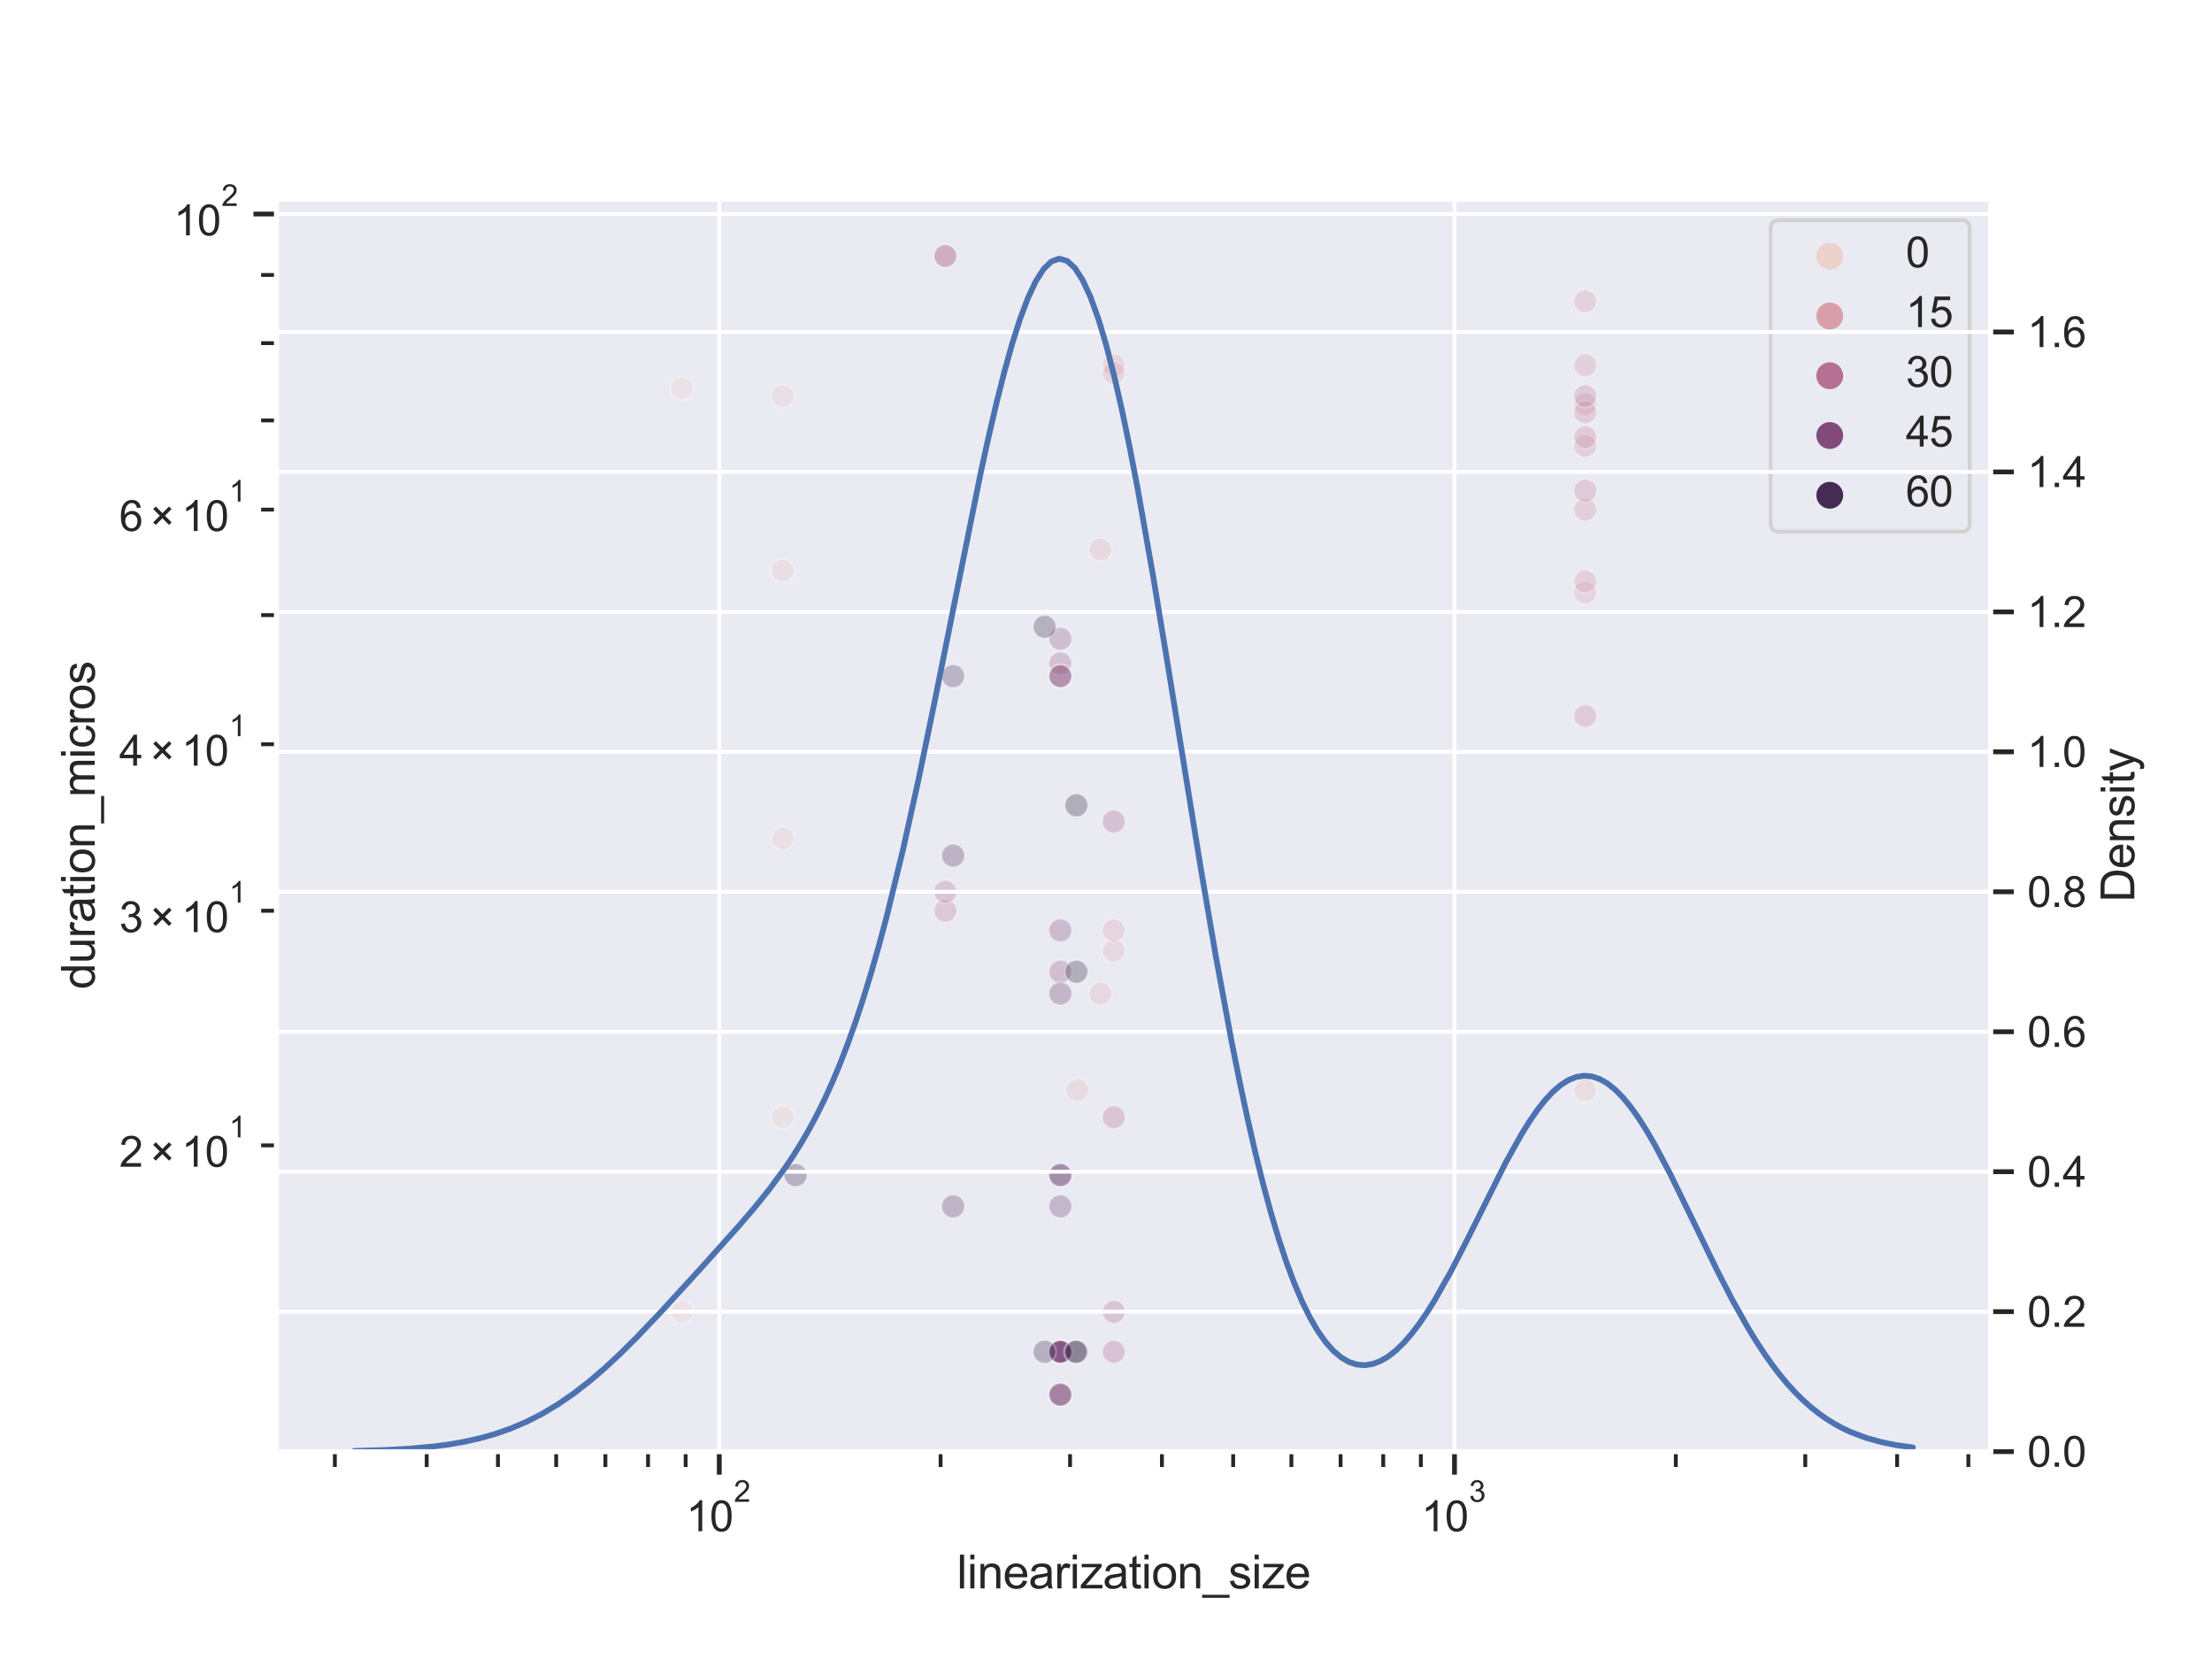 <?xml version="1.0" encoding="utf-8" standalone="no"?>
<!DOCTYPE svg PUBLIC "-//W3C//DTD SVG 1.1//EN"
  "http://www.w3.org/Graphics/SVG/1.1/DTD/svg11.dtd">
<svg height="432pt" version="1.1" viewBox="0 0 576 432" width="576pt" xmlns="http://www.w3.org/2000/svg" xmlns:xlink="http://www.w3.org/1999/xlink">
 <defs>
  <style type="text/css">*{stroke-linecap:butt;stroke-linejoin:round;}</style>
 </defs>
 <g id="figure_1">
  <g id="patch_1">
   <path d="M 0 432 
L 576 432 
L 576 0 
L 0 0 
z
" style="fill:#ffffff;"/>
  </g>
  <g id="axes_1">
   <g id="patch_2">
    <path d="M 72 378 
L 518.4 378 
L 518.4 51.84 
L 72 51.84 
z
" style="fill:#eaeaf2;"/>
   </g>
   <g id="matplotlib.axis_1">
    <g id="xtick_1">
     <g id="line2d_1">
      <path clip-path="url(#p52e93b0527)" d="M 187.299 378 
L 187.299 51.84 
" style="fill:none;stroke:#ffffff;stroke-linecap:round;"/>
     </g>
     <g id="line2d_2">
      <defs>
       <path d="M 0 0 
L 0 6 
" id="m7179276063" style="stroke:#262626;stroke-width:1.25;"/>
      </defs>
      <g>
       <use style="fill:#262626;stroke:#262626;stroke-width:1.25;" x="187.299" xlink:href="#m7179276063" y="378"/>
      </g>
     </g>
     <g id="text_1">
      <!-- $\mathdefault{10^{2}}$ -->
      <g style="fill:#262626;" transform="translate(178.664 398.844)scale(0.11 -0.11)">
       <defs>
        <path d="M 2384 0 
L 1822 0 
L 1822 3584 
Q 1619 3391 1289 3197 
Q 959 3003 697 2906 
L 697 3450 
Q 1169 3672 1522 3987 
Q 1875 4303 2022 4600 
L 2384 4600 
L 2384 0 
z
" id="ArialMT-31" transform="scale(0.016)"/>
        <path d="M 266 2259 
Q 266 3072 433 3567 
Q 600 4063 929 4331 
Q 1259 4600 1759 4600 
Q 2128 4600 2406 4451 
Q 2684 4303 2865 4023 
Q 3047 3744 3150 3342 
Q 3253 2941 3253 2259 
Q 3253 1453 3087 958 
Q 2922 463 2592 192 
Q 2263 -78 1759 -78 
Q 1097 -78 719 397 
Q 266 969 266 2259 
z
M 844 2259 
Q 844 1131 1108 757 
Q 1372 384 1759 384 
Q 2147 384 2411 759 
Q 2675 1134 2675 2259 
Q 2675 3391 2411 3762 
Q 2147 4134 1753 4134 
Q 1366 4134 1134 3806 
Q 844 3388 844 2259 
z
" id="ArialMT-30" transform="scale(0.016)"/>
        <path d="M 3222 541 
L 3222 0 
L 194 0 
Q 188 203 259 391 
Q 375 700 629 1000 
Q 884 1300 1366 1694 
Q 2113 2306 2375 2664 
Q 2638 3022 2638 3341 
Q 2638 3675 2398 3904 
Q 2159 4134 1775 4134 
Q 1369 4134 1125 3890 
Q 881 3647 878 3216 
L 300 3275 
Q 359 3922 746 4261 
Q 1134 4600 1788 4600 
Q 2447 4600 2831 4234 
Q 3216 3869 3216 3328 
Q 3216 3053 3103 2787 
Q 2991 2522 2730 2228 
Q 2469 1934 1863 1422 
Q 1356 997 1212 845 
Q 1069 694 975 541 
L 3222 541 
z
" id="ArialMT-32" transform="scale(0.016)"/>
       </defs>
       <use transform="translate(0 0.994)" xlink:href="#ArialMT-31"/>
       <use transform="translate(55.615 0.994)" xlink:href="#ArialMT-30"/>
       <use transform="translate(112.973 70.688)scale(0.7)" xlink:href="#ArialMT-32"/>
      </g>
     </g>
    </g>
    <g id="xtick_2">
     <g id="line2d_3">
      <path clip-path="url(#p52e93b0527)" d="M 378.746 378 
L 378.746 51.84 
" style="fill:none;stroke:#ffffff;stroke-linecap:round;"/>
     </g>
     <g id="line2d_4">
      <g>
       <use style="fill:#262626;stroke:#262626;stroke-width:1.25;" x="378.746" xlink:href="#m7179276063" y="378"/>
      </g>
     </g>
     <g id="text_2">
      <!-- $\mathdefault{10^{3}}$ -->
      <g style="fill:#262626;" transform="translate(370.111 398.844)scale(0.11 -0.11)">
       <defs>
        <path d="M 269 1209 
L 831 1284 
Q 928 806 1161 595 
Q 1394 384 1728 384 
Q 2125 384 2398 659 
Q 2672 934 2672 1341 
Q 2672 1728 2419 1979 
Q 2166 2231 1775 2231 
Q 1616 2231 1378 2169 
L 1441 2663 
Q 1497 2656 1531 2656 
Q 1891 2656 2178 2843 
Q 2466 3031 2466 3422 
Q 2466 3731 2256 3934 
Q 2047 4138 1716 4138 
Q 1388 4138 1169 3931 
Q 950 3725 888 3313 
L 325 3413 
Q 428 3978 793 4289 
Q 1159 4600 1703 4600 
Q 2078 4600 2393 4439 
Q 2709 4278 2876 4000 
Q 3044 3722 3044 3409 
Q 3044 3113 2884 2869 
Q 2725 2625 2413 2481 
Q 2819 2388 3044 2092 
Q 3269 1797 3269 1353 
Q 3269 753 2831 336 
Q 2394 -81 1725 -81 
Q 1122 -81 723 278 
Q 325 638 269 1209 
z
" id="ArialMT-33" transform="scale(0.016)"/>
       </defs>
       <use transform="translate(0 0.994)" xlink:href="#ArialMT-31"/>
       <use transform="translate(55.615 0.994)" xlink:href="#ArialMT-30"/>
       <use transform="translate(112.973 70.688)scale(0.7)" xlink:href="#ArialMT-33"/>
      </g>
     </g>
    </g>
    <g id="xtick_3">
     <g id="line2d_5">
      <defs>
       <path d="M 0 0 
L 0 4 
" id="mba2ab6c7f4" style="stroke:#262626;"/>
      </defs>
      <g>
       <use style="fill:#262626;stroke:#262626;" x="87.195" xlink:href="#mba2ab6c7f4" y="378"/>
      </g>
     </g>
    </g>
    <g id="xtick_4">
     <g id="line2d_6">
      <g>
       <use style="fill:#262626;stroke:#262626;" x="111.114" xlink:href="#mba2ab6c7f4" y="378"/>
      </g>
     </g>
    </g>
    <g id="xtick_5">
     <g id="line2d_7">
      <g>
       <use style="fill:#262626;stroke:#262626;" x="129.667" xlink:href="#mba2ab6c7f4" y="378"/>
      </g>
     </g>
    </g>
    <g id="xtick_6">
     <g id="line2d_8">
      <g>
       <use style="fill:#262626;stroke:#262626;" x="144.826" xlink:href="#mba2ab6c7f4" y="378"/>
      </g>
     </g>
    </g>
    <g id="xtick_7">
     <g id="line2d_9">
      <g>
       <use style="fill:#262626;stroke:#262626;" x="157.643" xlink:href="#mba2ab6c7f4" y="378"/>
      </g>
     </g>
    </g>
    <g id="xtick_8">
     <g id="line2d_10">
      <g>
       <use style="fill:#262626;stroke:#262626;" x="168.746" xlink:href="#mba2ab6c7f4" y="378"/>
      </g>
     </g>
    </g>
    <g id="xtick_9">
     <g id="line2d_11">
      <g>
       <use style="fill:#262626;stroke:#262626;" x="178.539" xlink:href="#mba2ab6c7f4" y="378"/>
      </g>
     </g>
    </g>
    <g id="xtick_10">
     <g id="line2d_12">
      <g>
       <use style="fill:#262626;stroke:#262626;" x="244.93" xlink:href="#mba2ab6c7f4" y="378"/>
      </g>
     </g>
    </g>
    <g id="xtick_11">
     <g id="line2d_13">
      <g>
       <use style="fill:#262626;stroke:#262626;" x="278.642" xlink:href="#mba2ab6c7f4" y="378"/>
      </g>
     </g>
    </g>
    <g id="xtick_12">
     <g id="line2d_14">
      <g>
       <use style="fill:#262626;stroke:#262626;" x="302.562" xlink:href="#mba2ab6c7f4" y="378"/>
      </g>
     </g>
    </g>
    <g id="xtick_13">
     <g id="line2d_15">
      <g>
       <use style="fill:#262626;stroke:#262626;" x="321.115" xlink:href="#mba2ab6c7f4" y="378"/>
      </g>
     </g>
    </g>
    <g id="xtick_14">
     <g id="line2d_16">
      <g>
       <use style="fill:#262626;stroke:#262626;" x="336.274" xlink:href="#mba2ab6c7f4" y="378"/>
      </g>
     </g>
    </g>
    <g id="xtick_15">
     <g id="line2d_17">
      <g>
       <use style="fill:#262626;stroke:#262626;" x="349.091" xlink:href="#mba2ab6c7f4" y="378"/>
      </g>
     </g>
    </g>
    <g id="xtick_16">
     <g id="line2d_18">
      <g>
       <use style="fill:#262626;stroke:#262626;" x="360.193" xlink:href="#mba2ab6c7f4" y="378"/>
      </g>
     </g>
    </g>
    <g id="xtick_17">
     <g id="line2d_19">
      <g>
       <use style="fill:#262626;stroke:#262626;" x="369.986" xlink:href="#mba2ab6c7f4" y="378"/>
      </g>
     </g>
    </g>
    <g id="xtick_18">
     <g id="line2d_20">
      <g>
       <use style="fill:#262626;stroke:#262626;" x="436.378" xlink:href="#mba2ab6c7f4" y="378"/>
      </g>
     </g>
    </g>
    <g id="xtick_19">
     <g id="line2d_21">
      <g>
       <use style="fill:#262626;stroke:#262626;" x="470.09" xlink:href="#mba2ab6c7f4" y="378"/>
      </g>
     </g>
    </g>
    <g id="xtick_20">
     <g id="line2d_22">
      <g>
       <use style="fill:#262626;stroke:#262626;" x="494.009" xlink:href="#mba2ab6c7f4" y="378"/>
      </g>
     </g>
    </g>
    <g id="xtick_21">
     <g id="line2d_23">
      <g>
       <use style="fill:#262626;stroke:#262626;" x="512.562" xlink:href="#mba2ab6c7f4" y="378"/>
      </g>
     </g>
    </g>
    <g id="text_3">
     <!-- linearization_size -->
     <g style="fill:#262626;" transform="translate(249.177 413.619)scale(0.12 -0.12)">
      <defs>
       <path d="M 409 0 
L 409 4581 
L 972 4581 
L 972 0 
L 409 0 
z
" id="ArialMT-6c" transform="scale(0.016)"/>
       <path d="M 425 3934 
L 425 4581 
L 988 4581 
L 988 3934 
L 425 3934 
z
M 425 0 
L 425 3319 
L 988 3319 
L 988 0 
L 425 0 
z
" id="ArialMT-69" transform="scale(0.016)"/>
       <path d="M 422 0 
L 422 3319 
L 928 3319 
L 928 2847 
Q 1294 3394 1984 3394 
Q 2284 3394 2536 3286 
Q 2788 3178 2913 3003 
Q 3038 2828 3088 2588 
Q 3119 2431 3119 2041 
L 3119 0 
L 2556 0 
L 2556 2019 
Q 2556 2363 2490 2533 
Q 2425 2703 2258 2804 
Q 2091 2906 1866 2906 
Q 1506 2906 1245 2678 
Q 984 2450 984 1813 
L 984 0 
L 422 0 
z
" id="ArialMT-6e" transform="scale(0.016)"/>
       <path d="M 2694 1069 
L 3275 997 
Q 3138 488 2766 206 
Q 2394 -75 1816 -75 
Q 1088 -75 661 373 
Q 234 822 234 1631 
Q 234 2469 665 2931 
Q 1097 3394 1784 3394 
Q 2450 3394 2872 2941 
Q 3294 2488 3294 1666 
Q 3294 1616 3291 1516 
L 816 1516 
Q 847 969 1125 678 
Q 1403 388 1819 388 
Q 2128 388 2347 550 
Q 2566 713 2694 1069 
z
M 847 1978 
L 2700 1978 
Q 2663 2397 2488 2606 
Q 2219 2931 1791 2931 
Q 1403 2931 1139 2672 
Q 875 2413 847 1978 
z
" id="ArialMT-65" transform="scale(0.016)"/>
       <path d="M 2588 409 
Q 2275 144 1986 34 
Q 1697 -75 1366 -75 
Q 819 -75 525 192 
Q 231 459 231 875 
Q 231 1119 342 1320 
Q 453 1522 633 1644 
Q 813 1766 1038 1828 
Q 1203 1872 1538 1913 
Q 2219 1994 2541 2106 
Q 2544 2222 2544 2253 
Q 2544 2597 2384 2738 
Q 2169 2928 1744 2928 
Q 1347 2928 1158 2789 
Q 969 2650 878 2297 
L 328 2372 
Q 403 2725 575 2942 
Q 747 3159 1072 3276 
Q 1397 3394 1825 3394 
Q 2250 3394 2515 3294 
Q 2781 3194 2906 3042 
Q 3031 2891 3081 2659 
Q 3109 2516 3109 2141 
L 3109 1391 
Q 3109 606 3145 398 
Q 3181 191 3288 0 
L 2700 0 
Q 2613 175 2588 409 
z
M 2541 1666 
Q 2234 1541 1622 1453 
Q 1275 1403 1131 1340 
Q 988 1278 909 1158 
Q 831 1038 831 891 
Q 831 666 1001 516 
Q 1172 366 1500 366 
Q 1825 366 2078 508 
Q 2331 650 2450 897 
Q 2541 1088 2541 1459 
L 2541 1666 
z
" id="ArialMT-61" transform="scale(0.016)"/>
       <path d="M 416 0 
L 416 3319 
L 922 3319 
L 922 2816 
Q 1116 3169 1280 3281 
Q 1444 3394 1641 3394 
Q 1925 3394 2219 3213 
L 2025 2691 
Q 1819 2813 1613 2813 
Q 1428 2813 1281 2702 
Q 1134 2591 1072 2394 
Q 978 2094 978 1738 
L 978 0 
L 416 0 
z
" id="ArialMT-72" transform="scale(0.016)"/>
       <path d="M 125 0 
L 125 456 
L 2238 2881 
Q 1878 2863 1603 2863 
L 250 2863 
L 250 3319 
L 2963 3319 
L 2963 2947 
L 1166 841 
L 819 456 
Q 1197 484 1528 484 
L 3063 484 
L 3063 0 
L 125 0 
z
" id="ArialMT-7a" transform="scale(0.016)"/>
       <path d="M 1650 503 
L 1731 6 
Q 1494 -44 1306 -44 
Q 1000 -44 831 53 
Q 663 150 594 308 
Q 525 466 525 972 
L 525 2881 
L 113 2881 
L 113 3319 
L 525 3319 
L 525 4141 
L 1084 4478 
L 1084 3319 
L 1650 3319 
L 1650 2881 
L 1084 2881 
L 1084 941 
Q 1084 700 1114 631 
Q 1144 563 1211 522 
Q 1278 481 1403 481 
Q 1497 481 1650 503 
z
" id="ArialMT-74" transform="scale(0.016)"/>
       <path d="M 213 1659 
Q 213 2581 725 3025 
Q 1153 3394 1769 3394 
Q 2453 3394 2887 2945 
Q 3322 2497 3322 1706 
Q 3322 1066 3130 698 
Q 2938 331 2570 128 
Q 2203 -75 1769 -75 
Q 1072 -75 642 372 
Q 213 819 213 1659 
z
M 791 1659 
Q 791 1022 1069 705 
Q 1347 388 1769 388 
Q 2188 388 2466 706 
Q 2744 1025 2744 1678 
Q 2744 2294 2464 2611 
Q 2184 2928 1769 2928 
Q 1347 2928 1069 2612 
Q 791 2297 791 1659 
z
" id="ArialMT-6f" transform="scale(0.016)"/>
       <path d="M -97 -1272 
L -97 -866 
L 3631 -866 
L 3631 -1272 
L -97 -1272 
z
" id="ArialMT-5f" transform="scale(0.016)"/>
       <path d="M 197 991 
L 753 1078 
Q 800 744 1014 566 
Q 1228 388 1613 388 
Q 2000 388 2187 545 
Q 2375 703 2375 916 
Q 2375 1106 2209 1216 
Q 2094 1291 1634 1406 
Q 1016 1563 777 1677 
Q 538 1791 414 1992 
Q 291 2194 291 2438 
Q 291 2659 392 2848 
Q 494 3038 669 3163 
Q 800 3259 1026 3326 
Q 1253 3394 1513 3394 
Q 1903 3394 2198 3281 
Q 2494 3169 2634 2976 
Q 2775 2784 2828 2463 
L 2278 2388 
Q 2241 2644 2061 2787 
Q 1881 2931 1553 2931 
Q 1166 2931 1000 2803 
Q 834 2675 834 2503 
Q 834 2394 903 2306 
Q 972 2216 1119 2156 
Q 1203 2125 1616 2013 
Q 2213 1853 2448 1751 
Q 2684 1650 2818 1456 
Q 2953 1263 2953 975 
Q 2953 694 2789 445 
Q 2625 197 2315 61 
Q 2006 -75 1616 -75 
Q 969 -75 630 194 
Q 291 463 197 991 
z
" id="ArialMT-73" transform="scale(0.016)"/>
      </defs>
      <use xlink:href="#ArialMT-6c"/>
      <use x="22.217" xlink:href="#ArialMT-69"/>
      <use x="44.434" xlink:href="#ArialMT-6e"/>
      <use x="100.049" xlink:href="#ArialMT-65"/>
      <use x="155.664" xlink:href="#ArialMT-61"/>
      <use x="211.279" xlink:href="#ArialMT-72"/>
      <use x="244.58" xlink:href="#ArialMT-69"/>
      <use x="266.797" xlink:href="#ArialMT-7a"/>
      <use x="316.797" xlink:href="#ArialMT-61"/>
      <use x="372.412" xlink:href="#ArialMT-74"/>
      <use x="400.195" xlink:href="#ArialMT-69"/>
      <use x="422.412" xlink:href="#ArialMT-6f"/>
      <use x="478.027" xlink:href="#ArialMT-6e"/>
      <use x="533.643" xlink:href="#ArialMT-5f"/>
      <use x="589.258" xlink:href="#ArialMT-73"/>
      <use x="639.258" xlink:href="#ArialMT-69"/>
      <use x="661.475" xlink:href="#ArialMT-7a"/>
      <use x="711.475" xlink:href="#ArialMT-65"/>
     </g>
    </g>
   </g>
   <g id="matplotlib.axis_2">
    <g id="ytick_1">
     <g id="line2d_24">
      <path clip-path="url(#p52e93b0527)" d="M 72 55.73 
L 518.4 55.73 
" style="fill:none;stroke:#ffffff;stroke-linecap:round;"/>
     </g>
     <g id="line2d_25">
      <defs>
       <path d="M 0 0 
L -6 0 
" id="m5f54c5d1cd" style="stroke:#262626;stroke-width:1.25;"/>
      </defs>
      <g>
       <use style="fill:#262626;stroke:#262626;stroke-width:1.25;" x="72" xlink:href="#m5f54c5d1cd" y="55.73"/>
      </g>
     </g>
     <g id="text_4">
      <!-- $\mathdefault{10^{2}}$ -->
      <g style="fill:#262626;" transform="translate(45.23 61.402)scale(0.11 -0.11)">
       <use transform="translate(0 0.994)" xlink:href="#ArialMT-31"/>
       <use transform="translate(55.615 0.994)" xlink:href="#ArialMT-30"/>
       <use transform="translate(112.973 70.688)scale(0.7)" xlink:href="#ArialMT-32"/>
      </g>
     </g>
    </g>
    <g id="ytick_2">
     <g id="line2d_26">
      <defs>
       <path d="M 0 0 
L -4 0 
" id="mdea90fe3ab" style="stroke:#262626;"/>
      </defs>
      <g>
       <use style="fill:#262626;stroke:#262626;" x="72" xlink:href="#mdea90fe3ab" y="298.259"/>
      </g>
     </g>
     <g id="text_5">
      <!-- $\mathdefault{2\times10^{1}}$ -->
      <g style="fill:#262626;" transform="translate(31.05 303.931)scale(0.11 -0.11)">
       <defs>
        <path d="M 503 1278 
L 1488 2263 
L 506 3244 
L 888 3625 
L 1869 2644 
L 2847 3622 
L 3222 3244 
L 2247 2266 
L 3228 1284 
L 2847 903 
L 1866 1884 
L 881 900 
L 503 1278 
z
" id="ArialMT-d7" transform="scale(0.016)"/>
       </defs>
       <use transform="translate(0 0.994)" xlink:href="#ArialMT-32"/>
       <use transform="translate(72.275 0.994)" xlink:href="#ArialMT-d7"/>
       <use transform="translate(147.334 0.994)" xlink:href="#ArialMT-31"/>
       <use transform="translate(202.949 0.994)" xlink:href="#ArialMT-30"/>
       <use transform="translate(260.307 70.688)scale(0.7)" xlink:href="#ArialMT-31"/>
      </g>
     </g>
    </g>
    <g id="ytick_3">
     <g id="line2d_27">
      <g>
       <use style="fill:#262626;stroke:#262626;" x="72" xlink:href="#mdea90fe3ab" y="237.159"/>
      </g>
     </g>
     <g id="text_6">
      <!-- $\mathdefault{3\times10^{1}}$ -->
      <g style="fill:#262626;" transform="translate(31.05 242.831)scale(0.11 -0.11)">
       <use transform="translate(0 0.994)" xlink:href="#ArialMT-33"/>
       <use transform="translate(72.275 0.994)" xlink:href="#ArialMT-d7"/>
       <use transform="translate(147.334 0.994)" xlink:href="#ArialMT-31"/>
       <use transform="translate(202.949 0.994)" xlink:href="#ArialMT-30"/>
       <use transform="translate(260.307 70.688)scale(0.7)" xlink:href="#ArialMT-31"/>
      </g>
     </g>
    </g>
    <g id="ytick_4">
     <g id="line2d_28">
      <g>
       <use style="fill:#262626;stroke:#262626;" x="72" xlink:href="#mdea90fe3ab" y="193.807"/>
      </g>
     </g>
     <g id="text_7">
      <!-- $\mathdefault{4\times10^{1}}$ -->
      <g style="fill:#262626;" transform="translate(31.05 199.479)scale(0.11 -0.11)">
       <defs>
        <path d="M 2069 0 
L 2069 1097 
L 81 1097 
L 81 1613 
L 2172 4581 
L 2631 4581 
L 2631 1613 
L 3250 1613 
L 3250 1097 
L 2631 1097 
L 2631 0 
L 2069 0 
z
M 2069 1613 
L 2069 3678 
L 634 1613 
L 2069 1613 
z
" id="ArialMT-34" transform="scale(0.016)"/>
       </defs>
       <use transform="translate(0 0.994)" xlink:href="#ArialMT-34"/>
       <use transform="translate(72.275 0.994)" xlink:href="#ArialMT-d7"/>
       <use transform="translate(147.334 0.994)" xlink:href="#ArialMT-31"/>
       <use transform="translate(202.949 0.994)" xlink:href="#ArialMT-30"/>
       <use transform="translate(260.307 70.688)scale(0.7)" xlink:href="#ArialMT-31"/>
      </g>
     </g>
    </g>
    <g id="ytick_5">
     <g id="line2d_29">
      <g>
       <use style="fill:#262626;stroke:#262626;" x="72" xlink:href="#mdea90fe3ab" y="160.181"/>
      </g>
     </g>
    </g>
    <g id="ytick_6">
     <g id="line2d_30">
      <g>
       <use style="fill:#262626;stroke:#262626;" x="72" xlink:href="#mdea90fe3ab" y="132.707"/>
      </g>
     </g>
     <g id="text_8">
      <!-- $\mathdefault{6\times10^{1}}$ -->
      <g style="fill:#262626;" transform="translate(31.05 138.379)scale(0.11 -0.11)">
       <defs>
        <path d="M 3184 3459 
L 2625 3416 
Q 2550 3747 2413 3897 
Q 2184 4138 1850 4138 
Q 1581 4138 1378 3988 
Q 1113 3794 959 3422 
Q 806 3050 800 2363 
Q 1003 2672 1297 2822 
Q 1591 2972 1913 2972 
Q 2475 2972 2870 2558 
Q 3266 2144 3266 1488 
Q 3266 1056 3080 686 
Q 2894 316 2569 119 
Q 2244 -78 1831 -78 
Q 1128 -78 684 439 
Q 241 956 241 2144 
Q 241 3472 731 4075 
Q 1159 4600 1884 4600 
Q 2425 4600 2770 4297 
Q 3116 3994 3184 3459 
z
M 888 1484 
Q 888 1194 1011 928 
Q 1134 663 1356 523 
Q 1578 384 1822 384 
Q 2178 384 2434 671 
Q 2691 959 2691 1453 
Q 2691 1928 2437 2201 
Q 2184 2475 1800 2475 
Q 1419 2475 1153 2201 
Q 888 1928 888 1484 
z
" id="ArialMT-36" transform="scale(0.016)"/>
       </defs>
       <use transform="translate(0 0.994)" xlink:href="#ArialMT-36"/>
       <use transform="translate(72.275 0.994)" xlink:href="#ArialMT-d7"/>
       <use transform="translate(147.334 0.994)" xlink:href="#ArialMT-31"/>
       <use transform="translate(202.949 0.994)" xlink:href="#ArialMT-30"/>
       <use transform="translate(260.307 70.688)scale(0.7)" xlink:href="#ArialMT-31"/>
      </g>
     </g>
    </g>
    <g id="ytick_7">
     <g id="line2d_31">
      <g>
       <use style="fill:#262626;stroke:#262626;" x="72" xlink:href="#mdea90fe3ab" y="109.478"/>
      </g>
     </g>
    </g>
    <g id="ytick_8">
     <g id="line2d_32">
      <g>
       <use style="fill:#262626;stroke:#262626;" x="72" xlink:href="#mdea90fe3ab" y="89.356"/>
      </g>
     </g>
    </g>
    <g id="ytick_9">
     <g id="line2d_33">
      <g>
       <use style="fill:#262626;stroke:#262626;" x="72" xlink:href="#mdea90fe3ab" y="71.607"/>
      </g>
     </g>
    </g>
    <g id="text_9">
     <!-- duration_micros -->
     <g style="fill:#262626;" transform="translate(24.665 257.603)rotate(-90)scale(0.12 -0.12)">
      <defs>
       <path d="M 2575 0 
L 2575 419 
Q 2259 -75 1647 -75 
Q 1250 -75 917 144 
Q 584 363 401 755 
Q 219 1147 219 1656 
Q 219 2153 384 2558 
Q 550 2963 881 3178 
Q 1213 3394 1622 3394 
Q 1922 3394 2156 3267 
Q 2391 3141 2538 2938 
L 2538 4581 
L 3097 4581 
L 3097 0 
L 2575 0 
z
M 797 1656 
Q 797 1019 1065 703 
Q 1334 388 1700 388 
Q 2069 388 2326 689 
Q 2584 991 2584 1609 
Q 2584 2291 2321 2609 
Q 2059 2928 1675 2928 
Q 1300 2928 1048 2622 
Q 797 2316 797 1656 
z
" id="ArialMT-64" transform="scale(0.016)"/>
       <path d="M 2597 0 
L 2597 488 
Q 2209 -75 1544 -75 
Q 1250 -75 995 37 
Q 741 150 617 320 
Q 494 491 444 738 
Q 409 903 409 1263 
L 409 3319 
L 972 3319 
L 972 1478 
Q 972 1038 1006 884 
Q 1059 663 1231 536 
Q 1403 409 1656 409 
Q 1909 409 2131 539 
Q 2353 669 2445 892 
Q 2538 1116 2538 1541 
L 2538 3319 
L 3100 3319 
L 3100 0 
L 2597 0 
z
" id="ArialMT-75" transform="scale(0.016)"/>
       <path d="M 422 0 
L 422 3319 
L 925 3319 
L 925 2853 
Q 1081 3097 1340 3245 
Q 1600 3394 1931 3394 
Q 2300 3394 2536 3241 
Q 2772 3088 2869 2813 
Q 3263 3394 3894 3394 
Q 4388 3394 4653 3120 
Q 4919 2847 4919 2278 
L 4919 0 
L 4359 0 
L 4359 2091 
Q 4359 2428 4304 2576 
Q 4250 2725 4106 2815 
Q 3963 2906 3769 2906 
Q 3419 2906 3187 2673 
Q 2956 2441 2956 1928 
L 2956 0 
L 2394 0 
L 2394 2156 
Q 2394 2531 2256 2718 
Q 2119 2906 1806 2906 
Q 1569 2906 1367 2781 
Q 1166 2656 1075 2415 
Q 984 2175 984 1722 
L 984 0 
L 422 0 
z
" id="ArialMT-6d" transform="scale(0.016)"/>
       <path d="M 2588 1216 
L 3141 1144 
Q 3050 572 2676 248 
Q 2303 -75 1759 -75 
Q 1078 -75 664 370 
Q 250 816 250 1647 
Q 250 2184 428 2587 
Q 606 2991 970 3192 
Q 1334 3394 1763 3394 
Q 2303 3394 2647 3120 
Q 2991 2847 3088 2344 
L 2541 2259 
Q 2463 2594 2264 2762 
Q 2066 2931 1784 2931 
Q 1359 2931 1093 2626 
Q 828 2322 828 1663 
Q 828 994 1084 691 
Q 1341 388 1753 388 
Q 2084 388 2306 591 
Q 2528 794 2588 1216 
z
" id="ArialMT-63" transform="scale(0.016)"/>
      </defs>
      <use xlink:href="#ArialMT-64"/>
      <use x="55.615" xlink:href="#ArialMT-75"/>
      <use x="111.23" xlink:href="#ArialMT-72"/>
      <use x="144.531" xlink:href="#ArialMT-61"/>
      <use x="200.146" xlink:href="#ArialMT-74"/>
      <use x="227.93" xlink:href="#ArialMT-69"/>
      <use x="250.146" xlink:href="#ArialMT-6f"/>
      <use x="305.762" xlink:href="#ArialMT-6e"/>
      <use x="361.377" xlink:href="#ArialMT-5f"/>
      <use x="416.992" xlink:href="#ArialMT-6d"/>
      <use x="500.293" xlink:href="#ArialMT-69"/>
      <use x="522.51" xlink:href="#ArialMT-63"/>
      <use x="572.51" xlink:href="#ArialMT-72"/>
      <use x="605.811" xlink:href="#ArialMT-6f"/>
      <use x="661.426" xlink:href="#ArialMT-73"/>
     </g>
    </g>
   </g>
   <g id="PathCollection_1">
    <defs>
     <path d="M 0 3 
C 0.796 3 1.559 2.684 2.121 2.121 
C 2.684 1.559 3 0.796 3 -0 
C 3 -0.796 2.684 -1.559 2.121 -2.121 
C 1.559 -2.684 0.796 -3 0 -3 
C -0.796 -3 -1.559 -2.684 -2.121 -2.121 
C -2.684 -1.559 -3 -0.796 -3 0 
C -3 0.796 -2.684 1.559 -2.121 2.121 
C -1.559 2.684 -0.796 3 0 3 
z
" id="C0_0_55127d162a"/>
    </defs>
    <g clip-path="url(#p52e93b0527)">
     <use style="fill:#edd1cb;fill-opacity:0.3;stroke:#ffffff;stroke-opacity:0.3;stroke-width:0.48;" x="177.61" xlink:href="#C0_0_55127d162a" y="101.104"/>
    </g>
    <g clip-path="url(#p52e93b0527)">
     <use style="fill:#edcfc9;fill-opacity:0.3;stroke:#ffffff;stroke-opacity:0.3;stroke-width:0.48;" x="177.61" xlink:href="#C0_0_55127d162a" y="341.61"/>
    </g>
    <g clip-path="url(#p52e93b0527)">
     <use style="fill:#ebcbc6;fill-opacity:0.3;stroke:#ffffff;stroke-opacity:0.3;stroke-width:0.48;" x="203.832" xlink:href="#C0_0_55127d162a" y="290.907"/>
    </g>
    <g clip-path="url(#p52e93b0527)">
     <use style="fill:#eac7c3;fill-opacity:0.3;stroke:#ffffff;stroke-opacity:0.3;stroke-width:0.48;" x="203.832" xlink:href="#C0_0_55127d162a" y="103.154"/>
    </g>
    <g clip-path="url(#p52e93b0527)">
     <use style="fill:#e9c4c1;fill-opacity:0.3;stroke:#ffffff;stroke-opacity:0.3;stroke-width:0.48;" x="203.832" xlink:href="#C0_0_55127d162a" y="218.298"/>
    </g>
    <g clip-path="url(#p52e93b0527)">
     <use style="fill:#e7c1be;fill-opacity:0.3;stroke:#ffffff;stroke-opacity:0.3;stroke-width:0.48;" x="203.832" xlink:href="#C0_0_55127d162a" y="148.584"/>
    </g>
    <g clip-path="url(#p52e93b0527)">
     <use style="fill:#e6bebc;fill-opacity:0.3;stroke:#ffffff;stroke-opacity:0.3;stroke-width:0.48;" x="412.79" xlink:href="#C0_0_55127d162a" y="283.897"/>
    </g>
    <g clip-path="url(#p52e93b0527)">
     <use style="fill:#e5baba;fill-opacity:0.3;stroke:#ffffff;stroke-opacity:0.3;stroke-width:0.48;" x="276.11" xlink:href="#C0_0_55127d162a" y="176.058"/>
    </g>
    <g clip-path="url(#p52e93b0527)">
     <use style="fill:#e3b6b7;fill-opacity:0.3;stroke:#ffffff;stroke-opacity:0.3;stroke-width:0.48;" x="280.56" xlink:href="#C0_0_55127d162a" y="283.897"/>
    </g>
    <g clip-path="url(#p52e93b0527)">
     <use style="fill:#e2b3b5;fill-opacity:0.3;stroke:#ffffff;stroke-opacity:0.3;stroke-width:0.48;" x="286.567" xlink:href="#C0_0_55127d162a" y="143.104"/>
    </g>
    <g clip-path="url(#p52e93b0527)">
     <use style="fill:#e0afb3;fill-opacity:0.3;stroke:#ffffff;stroke-opacity:0.3;stroke-width:0.48;" x="286.567" xlink:href="#C0_0_55127d162a" y="258.723"/>
    </g>
    <g clip-path="url(#p52e93b0527)">
     <use style="fill:#dfacb1;fill-opacity:0.3;stroke:#ffffff;stroke-opacity:0.3;stroke-width:0.48;" x="290.022" xlink:href="#C0_0_55127d162a" y="247.555"/>
    </g>
    <g clip-path="url(#p52e93b0527)">
     <use style="fill:#dda9af;fill-opacity:0.3;stroke:#ffffff;stroke-opacity:0.3;stroke-width:0.48;" x="290.022" xlink:href="#C0_0_55127d162a" y="95.115"/>
    </g>
    <g clip-path="url(#p52e93b0527)">
     <use style="fill:#dca6ae;fill-opacity:0.3;stroke:#ffffff;stroke-opacity:0.3;stroke-width:0.48;" x="290.022" xlink:href="#C0_0_55127d162a" y="242.267"/>
    </g>
    <g clip-path="url(#p52e93b0527)">
     <use style="fill:#daa2ac;fill-opacity:0.3;stroke:#ffffff;stroke-opacity:0.3;stroke-width:0.48;" x="290.022" xlink:href="#C0_0_55127d162a" y="97.085"/>
    </g>
    <g clip-path="url(#p52e93b0527)">
     <use style="fill:#d89faa;fill-opacity:0.3;stroke:#ffffff;stroke-opacity:0.3;stroke-width:0.48;" x="412.79" xlink:href="#C0_0_55127d162a" y="154.271"/>
    </g>
    <g clip-path="url(#p52e93b0527)">
     <use style="fill:#d59ba8;fill-opacity:0.3;stroke:#ffffff;stroke-opacity:0.3;stroke-width:0.48;" x="412.79" xlink:href="#C0_0_55127d162a" y="105.233"/>
    </g>
    <g clip-path="url(#p52e93b0527)">
     <use style="fill:#d499a7;fill-opacity:0.3;stroke:#ffffff;stroke-opacity:0.3;stroke-width:0.48;" x="412.79" xlink:href="#C0_0_55127d162a" y="78.457"/>
    </g>
    <g clip-path="url(#p52e93b0527)">
     <use style="fill:#d295a5;fill-opacity:0.3;stroke:#ffffff;stroke-opacity:0.3;stroke-width:0.48;" x="412.79" xlink:href="#C0_0_55127d162a" y="151.401"/>
    </g>
    <g clip-path="url(#p52e93b0527)">
     <use style="fill:#d093a4;fill-opacity:0.3;stroke:#ffffff;stroke-opacity:0.3;stroke-width:0.48;" x="412.79" xlink:href="#C0_0_55127d162a" y="95.115"/>
    </g>
    <g clip-path="url(#p52e93b0527)">
     <use style="fill:#ce8fa2;fill-opacity:0.3;stroke:#ffffff;stroke-opacity:0.3;stroke-width:0.48;" x="412.79" xlink:href="#C0_0_55127d162a" y="132.707"/>
    </g>
    <g clip-path="url(#p52e93b0527)">
     <use style="fill:#cb8ca0;fill-opacity:0.3;stroke:#ffffff;stroke-opacity:0.3;stroke-width:0.48;" x="412.79" xlink:href="#C0_0_55127d162a" y="116.078"/>
    </g>
    <g clip-path="url(#p52e93b0527)">
     <use style="fill:#c9889f;fill-opacity:0.3;stroke:#ffffff;stroke-opacity:0.3;stroke-width:0.48;" x="412.79" xlink:href="#C0_0_55127d162a" y="107.34"/>
    </g>
    <g clip-path="url(#p52e93b0527)">
     <use style="fill:#c7869e;fill-opacity:0.3;stroke:#ffffff;stroke-opacity:0.3;stroke-width:0.48;" x="412.79" xlink:href="#C0_0_55127d162a" y="113.846"/>
    </g>
    <g clip-path="url(#p52e93b0527)">
     <use style="fill:#c4829c;fill-opacity:0.3;stroke:#ffffff;stroke-opacity:0.3;stroke-width:0.48;" x="412.79" xlink:href="#C0_0_55127d162a" y="186.455"/>
    </g>
    <g clip-path="url(#p52e93b0527)">
     <use style="fill:#c27f9a;fill-opacity:0.3;stroke:#ffffff;stroke-opacity:0.3;stroke-width:0.48;" x="412.79" xlink:href="#C0_0_55127d162a" y="127.766"/>
    </g>
    <g clip-path="url(#p52e93b0527)">
     <use style="fill:#c07d99;fill-opacity:0.3;stroke:#ffffff;stroke-opacity:0.3;stroke-width:0.48;" x="412.79" xlink:href="#C0_0_55127d162a" y="103.154"/>
    </g>
    <g clip-path="url(#p52e93b0527)">
     <use style="fill:#bd7a98;fill-opacity:0.3;stroke:#ffffff;stroke-opacity:0.3;stroke-width:0.48;" x="246.168" xlink:href="#C0_0_55127d162a" y="237.159"/>
    </g>
    <g clip-path="url(#p52e93b0527)">
     <use style="fill:#bb7797;fill-opacity:0.3;stroke:#ffffff;stroke-opacity:0.3;stroke-width:0.48;" x="246.168" xlink:href="#C0_0_55127d162a" y="66.665"/>
    </g>
    <g clip-path="url(#p52e93b0527)">
     <use style="fill:#b77495;fill-opacity:0.3;stroke:#ffffff;stroke-opacity:0.3;stroke-width:0.48;" x="246.168" xlink:href="#C0_0_55127d162a" y="232.218"/>
    </g>
    <g clip-path="url(#p52e93b0527)">
     <use style="fill:#b47194;fill-opacity:0.3;stroke:#ffffff;stroke-opacity:0.3;stroke-width:0.48;" x="246.168" xlink:href="#C0_0_55127d162a" y="66.665"/>
    </g>
    <g clip-path="url(#p52e93b0527)">
     <use style="fill:#b16e92;fill-opacity:0.3;stroke:#ffffff;stroke-opacity:0.3;stroke-width:0.48;" x="290.022" xlink:href="#C0_0_55127d162a" y="290.907"/>
    </g>
    <g clip-path="url(#p52e93b0527)">
     <use style="fill:#ae6b91;fill-opacity:0.3;stroke:#ffffff;stroke-opacity:0.3;stroke-width:0.48;" x="290.022" xlink:href="#C0_0_55127d162a" y="341.61"/>
    </g>
    <g clip-path="url(#p52e93b0527)">
     <use style="fill:#ab6990;fill-opacity:0.3;stroke:#ffffff;stroke-opacity:0.3;stroke-width:0.48;" x="290.022" xlink:href="#C0_0_55127d162a" y="352.007"/>
    </g>
    <g clip-path="url(#p52e93b0527)">
     <use style="fill:#a8668e;fill-opacity:0.3;stroke:#ffffff;stroke-opacity:0.3;stroke-width:0.48;" x="290.022" xlink:href="#C0_0_55127d162a" y="213.929"/>
    </g>
    <g clip-path="url(#p52e93b0527)">
     <use style="fill:#a5648d;fill-opacity:0.3;stroke:#ffffff;stroke-opacity:0.3;stroke-width:0.48;" x="276.11" xlink:href="#C0_0_55127d162a" y="363.175"/>
    </g>
    <g clip-path="url(#p52e93b0527)">
     <use style="fill:#a2618c;fill-opacity:0.3;stroke:#ffffff;stroke-opacity:0.3;stroke-width:0.48;" x="276.11" xlink:href="#C0_0_55127d162a" y="172.746"/>
    </g>
    <g clip-path="url(#p52e93b0527)">
     <use style="fill:#9e5e8a;fill-opacity:0.3;stroke:#ffffff;stroke-opacity:0.3;stroke-width:0.48;" x="276.11" xlink:href="#C0_0_55127d162a" y="352.007"/>
    </g>
    <g clip-path="url(#p52e93b0527)">
     <use style="fill:#9a5b88;fill-opacity:0.3;stroke:#ffffff;stroke-opacity:0.3;stroke-width:0.48;" x="276.11" xlink:href="#C0_0_55127d162a" y="352.007"/>
    </g>
    <g clip-path="url(#p52e93b0527)">
     <use style="fill:#965886;fill-opacity:0.3;stroke:#ffffff;stroke-opacity:0.3;stroke-width:0.48;" x="276.11" xlink:href="#C0_0_55127d162a" y="253.036"/>
    </g>
    <g clip-path="url(#p52e93b0527)">
     <use style="fill:#945785;fill-opacity:0.3;stroke:#ffffff;stroke-opacity:0.3;stroke-width:0.48;" x="276.11" xlink:href="#C0_0_55127d162a" y="352.007"/>
    </g>
    <g clip-path="url(#p52e93b0527)">
     <use style="fill:#905483;fill-opacity:0.3;stroke:#ffffff;stroke-opacity:0.3;stroke-width:0.48;" x="276.11" xlink:href="#C0_0_55127d162a" y="166.333"/>
    </g>
    <g clip-path="url(#p52e93b0527)">
     <use style="fill:#8d5282;fill-opacity:0.3;stroke:#ffffff;stroke-opacity:0.3;stroke-width:0.48;" x="276.11" xlink:href="#C0_0_55127d162a" y="352.007"/>
    </g>
    <g clip-path="url(#p52e93b0527)">
     <use style="fill:#894f80;fill-opacity:0.3;stroke:#ffffff;stroke-opacity:0.3;stroke-width:0.48;" x="276.11" xlink:href="#C0_0_55127d162a" y="176.058"/>
    </g>
    <g clip-path="url(#p52e93b0527)">
     <use style="fill:#854d7e;fill-opacity:0.3;stroke:#ffffff;stroke-opacity:0.3;stroke-width:0.48;" x="276.11" xlink:href="#C0_0_55127d162a" y="242.267"/>
    </g>
    <g clip-path="url(#p52e93b0527)">
     <use style="fill:#824b7c;fill-opacity:0.3;stroke:#ffffff;stroke-opacity:0.3;stroke-width:0.48;" x="276.11" xlink:href="#C0_0_55127d162a" y="352.007"/>
    </g>
    <g clip-path="url(#p52e93b0527)">
     <use style="fill:#7e497a;fill-opacity:0.3;stroke:#ffffff;stroke-opacity:0.3;stroke-width:0.48;" x="276.11" xlink:href="#C0_0_55127d162a" y="176.058"/>
    </g>
    <g clip-path="url(#p52e93b0527)">
     <use style="fill:#794678;fill-opacity:0.3;stroke:#ffffff;stroke-opacity:0.3;stroke-width:0.48;" x="276.11" xlink:href="#C0_0_55127d162a" y="363.175"/>
    </g>
    <g clip-path="url(#p52e93b0527)">
     <use style="fill:#754475;fill-opacity:0.3;stroke:#ffffff;stroke-opacity:0.3;stroke-width:0.48;" x="276.11" xlink:href="#C0_0_55127d162a" y="363.175"/>
    </g>
    <g clip-path="url(#p52e93b0527)">
     <use style="fill:#724274;fill-opacity:0.3;stroke:#ffffff;stroke-opacity:0.3;stroke-width:0.48;" x="276.11" xlink:href="#C0_0_55127d162a" y="352.007"/>
    </g>
    <g clip-path="url(#p52e93b0527)">
     <use style="fill:#6e4071;fill-opacity:0.3;stroke:#ffffff;stroke-opacity:0.3;stroke-width:0.48;" x="276.11" xlink:href="#C0_0_55127d162a" y="352.007"/>
    </g>
    <g clip-path="url(#p52e93b0527)">
     <use style="fill:#6b3e6f;fill-opacity:0.3;stroke:#ffffff;stroke-opacity:0.3;stroke-width:0.48;" x="276.11" xlink:href="#C0_0_55127d162a" y="314.136"/>
    </g>
    <g clip-path="url(#p52e93b0527)">
     <use style="fill:#673c6d;fill-opacity:0.3;stroke:#ffffff;stroke-opacity:0.3;stroke-width:0.48;" x="276.11" xlink:href="#C0_0_55127d162a" y="258.723"/>
    </g>
    <g clip-path="url(#p52e93b0527)">
     <use style="fill:#62396a;fill-opacity:0.3;stroke:#ffffff;stroke-opacity:0.3;stroke-width:0.48;" x="276.11" xlink:href="#C0_0_55127d162a" y="305.989"/>
    </g>
    <g clip-path="url(#p52e93b0527)">
     <use style="fill:#5e3767;fill-opacity:0.3;stroke:#ffffff;stroke-opacity:0.3;stroke-width:0.48;" x="276.11" xlink:href="#C0_0_55127d162a" y="305.989"/>
    </g>
    <g clip-path="url(#p52e93b0527)">
     <use style="fill:#5b3665;fill-opacity:0.3;stroke:#ffffff;stroke-opacity:0.3;stroke-width:0.48;" x="248.191" xlink:href="#C0_0_55127d162a" y="314.136"/>
    </g>
    <g clip-path="url(#p52e93b0527)">
     <use style="fill:#563362;fill-opacity:0.3;stroke:#ffffff;stroke-opacity:0.3;stroke-width:0.48;" x="248.191" xlink:href="#C0_0_55127d162a" y="176.058"/>
    </g>
    <g clip-path="url(#p52e93b0527)">
     <use style="fill:#533260;fill-opacity:0.3;stroke:#ffffff;stroke-opacity:0.3;stroke-width:0.48;" x="248.191" xlink:href="#C0_0_55127d162a" y="222.796"/>
    </g>
    <g clip-path="url(#p52e93b0527)">
     <use style="fill:#422952;fill-opacity:0.3;stroke:#ffffff;stroke-opacity:0.3;stroke-width:0.48;" x="207.172" xlink:href="#C0_0_55127d162a" y="305.989"/>
    </g>
    <g clip-path="url(#p52e93b0527)">
     <use style="fill:#3f284f;fill-opacity:0.3;stroke:#ffffff;stroke-opacity:0.3;stroke-width:0.48;" x="272.01" xlink:href="#C0_0_55127d162a" y="163.226"/>
    </g>
    <g clip-path="url(#p52e93b0527)">
     <use style="fill:#3b264b;fill-opacity:0.3;stroke:#ffffff;stroke-opacity:0.3;stroke-width:0.48;" x="272.01" xlink:href="#C0_0_55127d162a" y="352.007"/>
    </g>
    <g clip-path="url(#p52e93b0527)">
     <use style="fill:#382449;fill-opacity:0.3;stroke:#ffffff;stroke-opacity:0.3;stroke-width:0.48;" x="280.017" xlink:href="#C0_0_55127d162a" y="352.007"/>
    </g>
    <g clip-path="url(#p52e93b0527)">
     <use style="fill:#342245;fill-opacity:0.3;stroke:#ffffff;stroke-opacity:0.3;stroke-width:0.48;" x="280.289" xlink:href="#C0_0_55127d162a" y="253.036"/>
    </g>
    <g clip-path="url(#p52e93b0527)">
     <use style="fill:#2f2041;fill-opacity:0.3;stroke:#ffffff;stroke-opacity:0.3;stroke-width:0.48;" x="280.289" xlink:href="#C0_0_55127d162a" y="352.007"/>
    </g>
    <g clip-path="url(#p52e93b0527)">
     <use style="fill:#2d1e3e;fill-opacity:0.3;stroke:#ffffff;stroke-opacity:0.3;stroke-width:0.48;" x="280.289" xlink:href="#C0_0_55127d162a" y="209.684"/>
    </g>
   </g>
   <g id="PathCollection_2"/>
   <g id="PathCollection_3"/>
   <g id="PathCollection_4"/>
   <g id="PathCollection_5"/>
   <g id="PathCollection_6"/>
   <g id="patch_3">
    <path d="M 72 378 
L 72 51.84 
" style="fill:none;stroke:#ffffff;stroke-linecap:square;stroke-linejoin:miter;stroke-width:1.25;"/>
   </g>
   <g id="patch_4">
    <path d="M 518.4 378 
L 518.4 51.84 
" style="fill:none;stroke:#ffffff;stroke-linecap:square;stroke-linejoin:miter;stroke-width:1.25;"/>
   </g>
   <g id="patch_5">
    <path d="M 72 378 
L 518.4 378 
" style="fill:none;stroke:#ffffff;stroke-linecap:square;stroke-linejoin:miter;stroke-width:1.25;"/>
   </g>
   <g id="patch_6">
    <path d="M 72 51.84 
L 518.4 51.84 
" style="fill:none;stroke:#ffffff;stroke-linecap:square;stroke-linejoin:miter;stroke-width:1.25;"/>
   </g>
   <g id="legend_1">
    <g id="patch_7">
     <path d="M 463.266 138.439 
L 510.7 138.439 
Q 512.9 138.439 512.9 136.239 
L 512.9 59.54 
Q 512.9 57.34 510.7 57.34 
L 463.266 57.34 
Q 461.066 57.34 461.066 59.54 
L 461.066 136.239 
Q 461.066 138.439 463.266 138.439 
z
" style="fill:#eaeaf2;opacity:0.8;stroke:#cccccc;stroke-linejoin:miter;"/>
    </g>
    <g id="PathCollection_7">
     <defs>
      <path d="M 0 3 
C 0.796 3 1.559 2.684 2.121 2.121 
C 2.684 1.559 3 0.796 3 0 
C 3 -0.796 2.684 -1.559 2.121 -2.121 
C 1.559 -2.684 0.796 -3 0 -3 
C -0.796 -3 -1.559 -2.684 -2.121 -2.121 
C -2.684 -1.559 -3 -0.796 -3 0 
C -3 0.796 -2.684 1.559 -2.121 2.121 
C -1.559 2.684 -0.796 3 0 3 
z
" id="m0e6bf36f8b" style="stroke:#edd1cb;"/>
     </defs>
     <g>
      <use style="fill:#edd1cb;stroke:#edd1cb;" x="476.466" xlink:href="#m0e6bf36f8b" y="66.726"/>
     </g>
    </g>
    <g id="text_10">
     <!-- 0 -->
     <g style="fill:#262626;" transform="translate(496.266 69.614)scale(0.11 -0.11)">
      <use xlink:href="#ArialMT-30"/>
     </g>
    </g>
    <g id="PathCollection_8">
     <defs>
      <path d="M 0 3 
C 0.796 3 1.559 2.684 2.121 2.121 
C 2.684 1.559 3 0.796 3 0 
C 3 -0.796 2.684 -1.559 2.121 -2.121 
C 1.559 -2.684 0.796 -3 0 -3 
C -0.796 -3 -1.559 -2.684 -2.121 -2.121 
C -2.684 -1.559 -3 -0.796 -3 0 
C -3 0.796 -2.684 1.559 -2.121 2.121 
C -1.559 2.684 -0.796 3 0 3 
z
" id="mce0171d732" style="stroke:#d89faa;"/>
     </defs>
     <g>
      <use style="fill:#d89faa;stroke:#d89faa;" x="476.466" xlink:href="#mce0171d732" y="82.286"/>
     </g>
    </g>
    <g id="text_11">
     <!-- 15 -->
     <g style="fill:#262626;" transform="translate(496.266 85.173)scale(0.11 -0.11)">
      <defs>
       <path d="M 266 1200 
L 856 1250 
Q 922 819 1161 601 
Q 1400 384 1738 384 
Q 2144 384 2425 690 
Q 2706 997 2706 1503 
Q 2706 1984 2436 2262 
Q 2166 2541 1728 2541 
Q 1456 2541 1237 2417 
Q 1019 2294 894 2097 
L 366 2166 
L 809 4519 
L 3088 4519 
L 3088 3981 
L 1259 3981 
L 1013 2750 
Q 1425 3038 1878 3038 
Q 2478 3038 2890 2622 
Q 3303 2206 3303 1553 
Q 3303 931 2941 478 
Q 2500 -78 1738 -78 
Q 1113 -78 717 272 
Q 322 622 266 1200 
z
" id="ArialMT-35" transform="scale(0.016)"/>
      </defs>
      <use xlink:href="#ArialMT-31"/>
      <use x="55.615" xlink:href="#ArialMT-35"/>
     </g>
    </g>
    <g id="PathCollection_9">
     <defs>
      <path d="M 0 3 
C 0.796 3 1.559 2.684 2.121 2.121 
C 2.684 1.559 3 0.796 3 0 
C 3 -0.796 2.684 -1.559 2.121 -2.121 
C 1.559 -2.684 0.796 -3 0 -3 
C -0.796 -3 -1.559 -2.684 -2.121 -2.121 
C -2.684 -1.559 -3 -0.796 -3 0 
C -3 0.796 -2.684 1.559 -2.121 2.121 
C -1.559 2.684 -0.796 3 0 3 
z
" id="m1379f6ea75" style="stroke:#b47194;"/>
     </defs>
     <g>
      <use style="fill:#b47194;stroke:#b47194;" x="476.466" xlink:href="#m1379f6ea75" y="97.846"/>
     </g>
    </g>
    <g id="text_12">
     <!-- 30 -->
     <g style="fill:#262626;" transform="translate(496.266 100.733)scale(0.11 -0.11)">
      <use xlink:href="#ArialMT-33"/>
      <use x="55.615" xlink:href="#ArialMT-30"/>
     </g>
    </g>
    <g id="PathCollection_10">
     <defs>
      <path d="M 0 3 
C 0.796 3 1.559 2.684 2.121 2.121 
C 2.684 1.559 3 0.796 3 0 
C 3 -0.796 2.684 -1.559 2.121 -2.121 
C 1.559 -2.684 0.796 -3 0 -3 
C -0.796 -3 -1.559 -2.684 -2.121 -2.121 
C -2.684 -1.559 -3 -0.796 -3 0 
C -3 0.796 -2.684 1.559 -2.121 2.121 
C -1.559 2.684 -0.796 3 0 3 
z
" id="mba5e70d63f" style="stroke:#824b7c;"/>
     </defs>
     <g>
      <use style="fill:#824b7c;stroke:#824b7c;" x="476.466" xlink:href="#mba5e70d63f" y="113.406"/>
     </g>
    </g>
    <g id="text_13">
     <!-- 45 -->
     <g style="fill:#262626;" transform="translate(496.266 116.293)scale(0.11 -0.11)">
      <use xlink:href="#ArialMT-34"/>
      <use x="55.615" xlink:href="#ArialMT-35"/>
     </g>
    </g>
    <g id="PathCollection_11">
     <defs>
      <path d="M 0 3 
C 0.796 3 1.559 2.684 2.121 2.121 
C 2.684 1.559 3 0.796 3 0 
C 3 -0.796 2.684 -1.559 2.121 -2.121 
C 1.559 -2.684 0.796 -3 0 -3 
C -0.796 -3 -1.559 -2.684 -2.121 -2.121 
C -2.684 -1.559 -3 -0.796 -3 0 
C -3 0.796 -2.684 1.559 -2.121 2.121 
C -1.559 2.684 -0.796 3 0 3 
z
" id="mf48d66afb7" style="stroke:#462b55;"/>
     </defs>
     <g>
      <use style="fill:#462b55;stroke:#462b55;" x="476.466" xlink:href="#mf48d66afb7" y="128.965"/>
     </g>
    </g>
    <g id="text_14">
     <!-- 60 -->
     <g style="fill:#262626;" transform="translate(496.266 131.853)scale(0.11 -0.11)">
      <use xlink:href="#ArialMT-36"/>
      <use x="55.615" xlink:href="#ArialMT-30"/>
     </g>
    </g>
   </g>
  </g>
  <g id="axes_2">
   <g id="matplotlib.axis_3">
    <g id="ytick_10">
     <g id="line2d_34">
      <path clip-path="url(#p52e93b0527)" d="M 72 378 
L 518.4 378 
" style="fill:none;stroke:#ffffff;stroke-linecap:round;"/>
     </g>
     <g id="line2d_35">
      <defs>
       <path d="M 0 0 
L 6 0 
" id="mc1d1069222" style="stroke:#262626;stroke-width:1.25;"/>
      </defs>
      <g>
       <use style="fill:#262626;stroke:#262626;stroke-width:1.25;" x="518.4" xlink:href="#mc1d1069222" y="378"/>
      </g>
     </g>
     <g id="text_15">
      <!-- 0.0 -->
      <g style="fill:#262626;" transform="translate(527.9 381.937)scale(0.11 -0.11)">
       <defs>
        <path d="M 581 0 
L 581 641 
L 1222 641 
L 1222 0 
L 581 0 
z
" id="ArialMT-2e" transform="scale(0.016)"/>
       </defs>
       <use xlink:href="#ArialMT-30"/>
       <use x="55.615" xlink:href="#ArialMT-2e"/>
       <use x="83.398" xlink:href="#ArialMT-30"/>
      </g>
     </g>
    </g>
    <g id="ytick_11">
     <g id="line2d_36">
      <path clip-path="url(#p52e93b0527)" d="M 72 341.556 
L 518.4 341.556 
" style="fill:none;stroke:#ffffff;stroke-linecap:round;"/>
     </g>
     <g id="line2d_37">
      <g>
       <use style="fill:#262626;stroke:#262626;stroke-width:1.25;" x="518.4" xlink:href="#mc1d1069222" y="341.556"/>
      </g>
     </g>
     <g id="text_16">
      <!-- 0.2 -->
      <g style="fill:#262626;" transform="translate(527.9 345.493)scale(0.11 -0.11)">
       <use xlink:href="#ArialMT-30"/>
       <use x="55.615" xlink:href="#ArialMT-2e"/>
       <use x="83.398" xlink:href="#ArialMT-32"/>
      </g>
     </g>
    </g>
    <g id="ytick_12">
     <g id="line2d_38">
      <path clip-path="url(#p52e93b0527)" d="M 72 305.112 
L 518.4 305.112 
" style="fill:none;stroke:#ffffff;stroke-linecap:round;"/>
     </g>
     <g id="line2d_39">
      <g>
       <use style="fill:#262626;stroke:#262626;stroke-width:1.25;" x="518.4" xlink:href="#mc1d1069222" y="305.112"/>
      </g>
     </g>
     <g id="text_17">
      <!-- 0.4 -->
      <g style="fill:#262626;" transform="translate(527.9 309.048)scale(0.11 -0.11)">
       <use xlink:href="#ArialMT-30"/>
       <use x="55.615" xlink:href="#ArialMT-2e"/>
       <use x="83.398" xlink:href="#ArialMT-34"/>
      </g>
     </g>
    </g>
    <g id="ytick_13">
     <g id="line2d_40">
      <path clip-path="url(#p52e93b0527)" d="M 72 268.667 
L 518.4 268.667 
" style="fill:none;stroke:#ffffff;stroke-linecap:round;"/>
     </g>
     <g id="line2d_41">
      <g>
       <use style="fill:#262626;stroke:#262626;stroke-width:1.25;" x="518.4" xlink:href="#mc1d1069222" y="268.667"/>
      </g>
     </g>
     <g id="text_18">
      <!-- 0.6 -->
      <g style="fill:#262626;" transform="translate(527.9 272.604)scale(0.11 -0.11)">
       <use xlink:href="#ArialMT-30"/>
       <use x="55.615" xlink:href="#ArialMT-2e"/>
       <use x="83.398" xlink:href="#ArialMT-36"/>
      </g>
     </g>
    </g>
    <g id="ytick_14">
     <g id="line2d_42">
      <path clip-path="url(#p52e93b0527)" d="M 72 232.223 
L 518.4 232.223 
" style="fill:none;stroke:#ffffff;stroke-linecap:round;"/>
     </g>
     <g id="line2d_43">
      <g>
       <use style="fill:#262626;stroke:#262626;stroke-width:1.25;" x="518.4" xlink:href="#mc1d1069222" y="232.223"/>
      </g>
     </g>
     <g id="text_19">
      <!-- 0.8 -->
      <g style="fill:#262626;" transform="translate(527.9 236.16)scale(0.11 -0.11)">
       <defs>
        <path d="M 1131 2484 
Q 781 2613 612 2850 
Q 444 3088 444 3419 
Q 444 3919 803 4259 
Q 1163 4600 1759 4600 
Q 2359 4600 2725 4251 
Q 3091 3903 3091 3403 
Q 3091 3084 2923 2848 
Q 2756 2613 2416 2484 
Q 2838 2347 3058 2040 
Q 3278 1734 3278 1309 
Q 3278 722 2862 322 
Q 2447 -78 1769 -78 
Q 1091 -78 675 323 
Q 259 725 259 1325 
Q 259 1772 486 2073 
Q 713 2375 1131 2484 
z
M 1019 3438 
Q 1019 3113 1228 2906 
Q 1438 2700 1772 2700 
Q 2097 2700 2305 2904 
Q 2513 3109 2513 3406 
Q 2513 3716 2298 3927 
Q 2084 4138 1766 4138 
Q 1444 4138 1231 3931 
Q 1019 3725 1019 3438 
z
M 838 1322 
Q 838 1081 952 856 
Q 1066 631 1291 507 
Q 1516 384 1775 384 
Q 2178 384 2440 643 
Q 2703 903 2703 1303 
Q 2703 1709 2433 1975 
Q 2163 2241 1756 2241 
Q 1359 2241 1098 1978 
Q 838 1716 838 1322 
z
" id="ArialMT-38" transform="scale(0.016)"/>
       </defs>
       <use xlink:href="#ArialMT-30"/>
       <use x="55.615" xlink:href="#ArialMT-2e"/>
       <use x="83.398" xlink:href="#ArialMT-38"/>
      </g>
     </g>
    </g>
    <g id="ytick_15">
     <g id="line2d_44">
      <path clip-path="url(#p52e93b0527)" d="M 72 195.779 
L 518.4 195.779 
" style="fill:none;stroke:#ffffff;stroke-linecap:round;"/>
     </g>
     <g id="line2d_45">
      <g>
       <use style="fill:#262626;stroke:#262626;stroke-width:1.25;" x="518.4" xlink:href="#mc1d1069222" y="195.779"/>
      </g>
     </g>
     <g id="text_20">
      <!-- 1.0 -->
      <g style="fill:#262626;" transform="translate(527.9 199.716)scale(0.11 -0.11)">
       <use xlink:href="#ArialMT-31"/>
       <use x="55.615" xlink:href="#ArialMT-2e"/>
       <use x="83.398" xlink:href="#ArialMT-30"/>
      </g>
     </g>
    </g>
    <g id="ytick_16">
     <g id="line2d_46">
      <path clip-path="url(#p52e93b0527)" d="M 72 159.335 
L 518.4 159.335 
" style="fill:none;stroke:#ffffff;stroke-linecap:round;"/>
     </g>
     <g id="line2d_47">
      <g>
       <use style="fill:#262626;stroke:#262626;stroke-width:1.25;" x="518.4" xlink:href="#mc1d1069222" y="159.335"/>
      </g>
     </g>
     <g id="text_21">
      <!-- 1.2 -->
      <g style="fill:#262626;" transform="translate(527.9 163.272)scale(0.11 -0.11)">
       <use xlink:href="#ArialMT-31"/>
       <use x="55.615" xlink:href="#ArialMT-2e"/>
       <use x="83.398" xlink:href="#ArialMT-32"/>
      </g>
     </g>
    </g>
    <g id="ytick_17">
     <g id="line2d_48">
      <path clip-path="url(#p52e93b0527)" d="M 72 122.891 
L 518.4 122.891 
" style="fill:none;stroke:#ffffff;stroke-linecap:round;"/>
     </g>
     <g id="line2d_49">
      <g>
       <use style="fill:#262626;stroke:#262626;stroke-width:1.25;" x="518.4" xlink:href="#mc1d1069222" y="122.891"/>
      </g>
     </g>
     <g id="text_22">
      <!-- 1.4 -->
      <g style="fill:#262626;" transform="translate(527.9 126.828)scale(0.11 -0.11)">
       <use xlink:href="#ArialMT-31"/>
       <use x="55.615" xlink:href="#ArialMT-2e"/>
       <use x="83.398" xlink:href="#ArialMT-34"/>
      </g>
     </g>
    </g>
    <g id="ytick_18">
     <g id="line2d_50">
      <path clip-path="url(#p52e93b0527)" d="M 72 86.447 
L 518.4 86.447 
" style="fill:none;stroke:#ffffff;stroke-linecap:round;"/>
     </g>
     <g id="line2d_51">
      <g>
       <use style="fill:#262626;stroke:#262626;stroke-width:1.25;" x="518.4" xlink:href="#mc1d1069222" y="86.447"/>
      </g>
     </g>
     <g id="text_23">
      <!-- 1.6 -->
      <g style="fill:#262626;" transform="translate(527.9 90.383)scale(0.11 -0.11)">
       <use xlink:href="#ArialMT-31"/>
       <use x="55.615" xlink:href="#ArialMT-2e"/>
       <use x="83.398" xlink:href="#ArialMT-36"/>
      </g>
     </g>
    </g>
    <g id="text_24">
     <!-- Density -->
     <g style="fill:#262626;" transform="translate(555.779 234.926)rotate(-90)scale(0.12 -0.12)">
      <defs>
       <path d="M 494 0 
L 494 4581 
L 2072 4581 
Q 2606 4581 2888 4516 
Q 3281 4425 3559 4188 
Q 3922 3881 4101 3404 
Q 4281 2928 4281 2316 
Q 4281 1794 4159 1391 
Q 4038 988 3847 723 
Q 3656 459 3429 307 
Q 3203 156 2883 78 
Q 2563 0 2147 0 
L 494 0 
z
M 1100 541 
L 2078 541 
Q 2531 541 2789 625 
Q 3047 709 3200 863 
Q 3416 1078 3536 1442 
Q 3656 1806 3656 2325 
Q 3656 3044 3420 3430 
Q 3184 3816 2847 3947 
Q 2603 4041 2063 4041 
L 1100 4041 
L 1100 541 
z
" id="ArialMT-44" transform="scale(0.016)"/>
       <path d="M 397 -1278 
L 334 -750 
Q 519 -800 656 -800 
Q 844 -800 956 -737 
Q 1069 -675 1141 -563 
Q 1194 -478 1313 -144 
Q 1328 -97 1363 -6 
L 103 3319 
L 709 3319 
L 1400 1397 
Q 1534 1031 1641 628 
Q 1738 1016 1872 1384 
L 2581 3319 
L 3144 3319 
L 1881 -56 
Q 1678 -603 1566 -809 
Q 1416 -1088 1222 -1217 
Q 1028 -1347 759 -1347 
Q 597 -1347 397 -1278 
z
" id="ArialMT-79" transform="scale(0.016)"/>
      </defs>
      <use xlink:href="#ArialMT-44"/>
      <use x="72.217" xlink:href="#ArialMT-65"/>
      <use x="127.832" xlink:href="#ArialMT-6e"/>
      <use x="183.447" xlink:href="#ArialMT-73"/>
      <use x="233.447" xlink:href="#ArialMT-69"/>
      <use x="255.664" xlink:href="#ArialMT-74"/>
      <use x="283.447" xlink:href="#ArialMT-79"/>
     </g>
    </g>
   </g>
   <g id="line2d_52">
    <path clip-path="url(#p52e93b0527)" d="M 92.291 377.817 
L 100.448 377.573 
L 106.566 377.234 
L 112.684 376.68 
L 116.762 376.146 
L 120.841 375.442 
L 124.92 374.532 
L 128.998 373.379 
L 133.077 371.947 
L 137.155 370.201 
L 141.234 368.116 
L 145.312 365.672 
L 149.391 362.864 
L 153.47 359.697 
L 157.548 356.195 
L 161.627 352.393 
L 165.705 348.342 
L 171.823 341.925 
L 182.02 330.793 
L 192.216 319.437 
L 196.295 314.691 
L 200.373 309.641 
L 204.452 304.093 
L 206.491 301.059 
L 208.53 297.807 
L 210.57 294.303 
L 212.609 290.511 
L 214.648 286.396 
L 216.687 281.924 
L 218.727 277.061 
L 220.766 271.779 
L 222.805 266.051 
L 224.845 259.856 
L 226.884 253.182 
L 228.923 246.02 
L 230.962 238.372 
L 235.041 221.666 
L 239.12 203.27 
L 243.198 183.558 
L 255.434 122.825 
L 257.473 113.543 
L 259.512 104.806 
L 261.552 96.734 
L 263.591 89.44 
L 265.63 83.032 
L 267.67 77.609 
L 269.709 73.262 
L 271.748 70.066 
L 273.787 68.084 
L 275.827 67.363 
L 277.866 67.931 
L 279.905 69.802 
L 281.945 72.966 
L 283.984 77.4 
L 286.023 83.059 
L 288.062 89.884 
L 290.102 97.799 
L 292.141 106.712 
L 294.18 116.523 
L 296.22 127.119 
L 300.298 150.177 
L 304.377 174.879 
L 312.534 225.223 
L 316.613 249.09 
L 320.691 271.145 
L 322.73 281.335 
L 324.77 290.904 
L 326.809 299.819 
L 328.848 308.058 
L 330.888 315.606 
L 332.927 322.459 
L 334.966 328.618 
L 337.005 334.092 
L 339.045 338.892 
L 341.084 343.037 
L 343.123 346.544 
L 345.163 349.438 
L 347.202 351.739 
L 349.241 353.472 
L 351.28 354.66 
L 353.32 355.328 
L 355.359 355.496 
L 357.398 355.189 
L 359.438 354.428 
L 361.477 353.237 
L 363.516 351.636 
L 365.555 349.649 
L 367.595 347.301 
L 369.634 344.617 
L 371.673 341.625 
L 373.713 338.354 
L 377.791 331.113 
L 381.87 323.19 
L 392.066 302.78 
L 396.145 295.436 
L 398.184 292.146 
L 400.223 289.175 
L 402.263 286.567 
L 404.302 284.36 
L 406.341 282.588 
L 408.38 281.279 
L 410.42 280.454 
L 412.459 280.124 
L 414.498 280.296 
L 416.538 280.968 
L 418.577 282.128 
L 420.616 283.76 
L 422.655 285.84 
L 424.695 288.335 
L 426.734 291.21 
L 428.773 294.424 
L 430.813 297.931 
L 434.891 305.635 
L 441.009 318.176 
L 447.127 330.78 
L 451.205 338.693 
L 455.284 345.947 
L 457.323 349.277 
L 459.363 352.394 
L 461.402 355.289 
L 463.441 357.961 
L 465.48 360.408 
L 467.52 362.636 
L 469.559 364.651 
L 471.598 366.461 
L 473.638 368.077 
L 475.677 369.51 
L 477.716 370.773 
L 479.756 371.88 
L 481.795 372.844 
L 485.873 374.397 
L 489.952 375.533 
L 494.031 376.345 
L 498.109 376.913 
L 498.109 376.913 
" style="fill:none;stroke:#4c72b0;stroke-linecap:round;stroke-width:1.5;"/>
   </g>
   <g id="patch_8">
    <path d="M 72 378 
L 72 51.84 
" style="fill:none;stroke:#ffffff;stroke-linecap:square;stroke-linejoin:miter;stroke-width:1.25;"/>
   </g>
   <g id="patch_9">
    <path d="M 518.4 378 
L 518.4 51.84 
" style="fill:none;stroke:#ffffff;stroke-linecap:square;stroke-linejoin:miter;stroke-width:1.25;"/>
   </g>
   <g id="patch_10">
    <path d="M 72 378 
L 518.4 378 
" style="fill:none;stroke:#ffffff;stroke-linecap:square;stroke-linejoin:miter;stroke-width:1.25;"/>
   </g>
   <g id="patch_11">
    <path d="M 72 51.84 
L 518.4 51.84 
" style="fill:none;stroke:#ffffff;stroke-linecap:square;stroke-linejoin:miter;stroke-width:1.25;"/>
   </g>
  </g>
 </g>
 <defs>
  <clipPath id="p52e93b0527">
   <rect height="326.16" width="446.4" x="72" y="51.84"/>
  </clipPath>
 </defs>
</svg>
